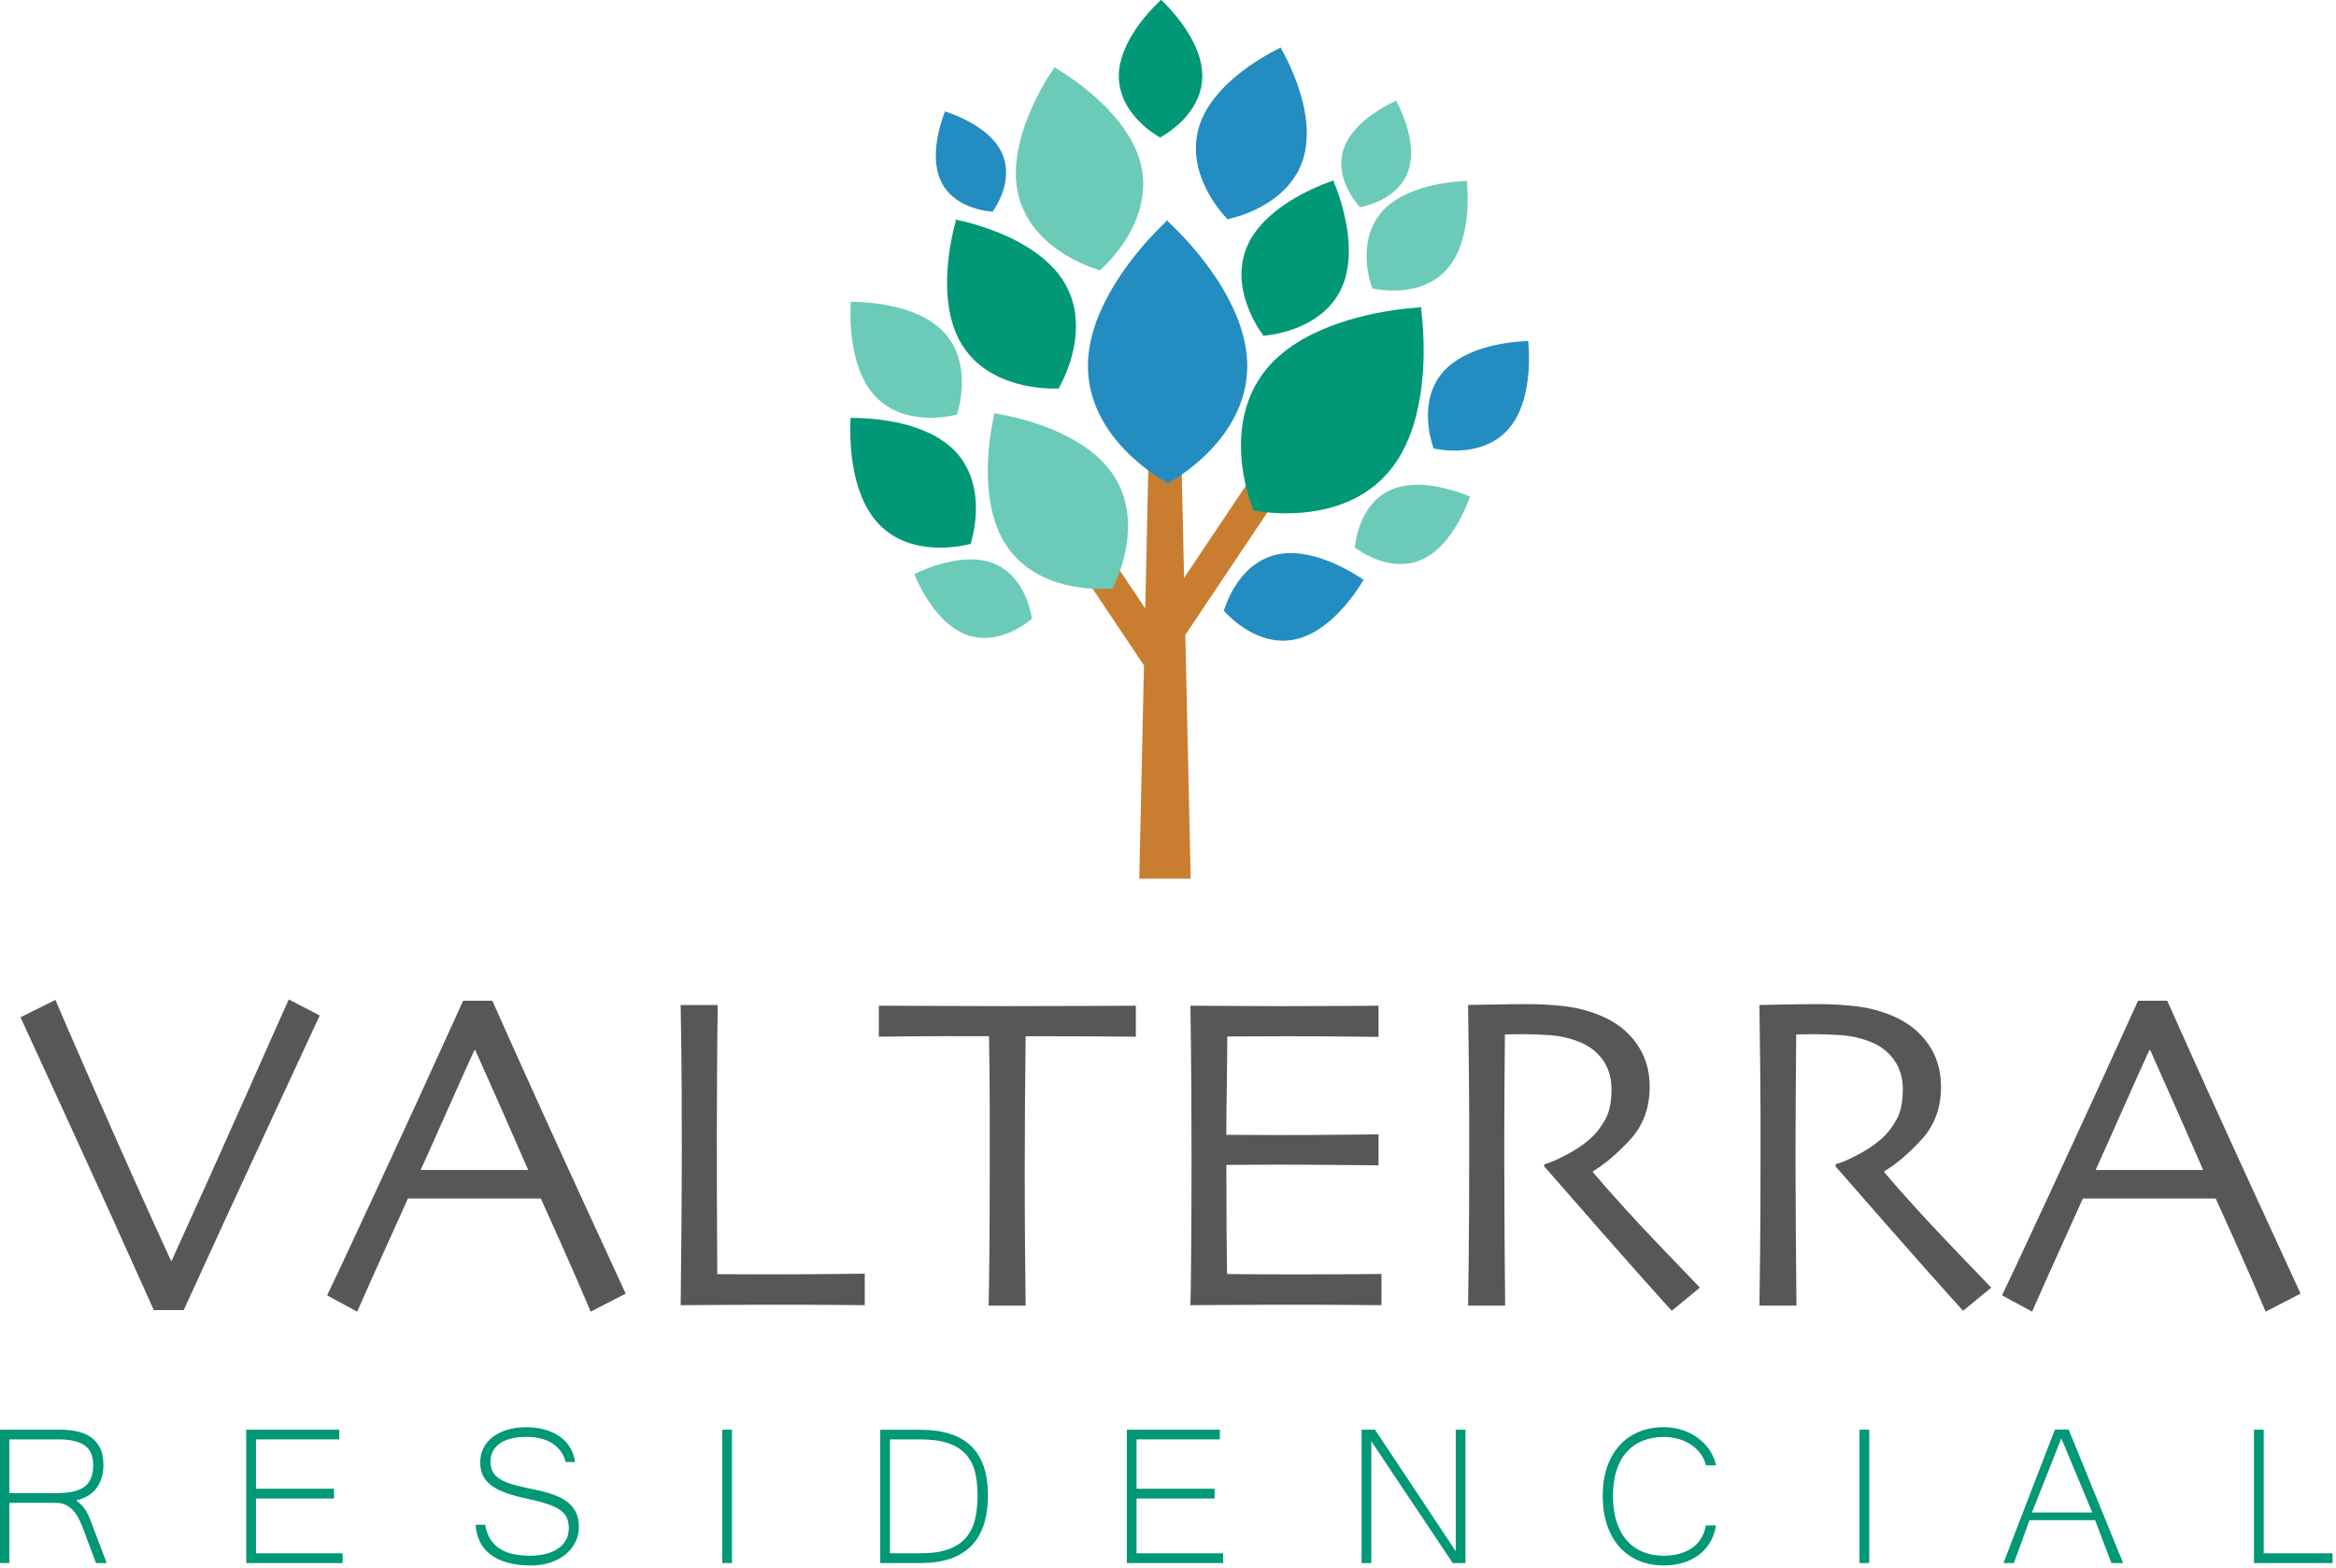 <?xml version="1.0" encoding="UTF-8" standalone="no"?>
<!-- Created with Inkscape (http://www.inkscape.org/) -->

<svg
   width="236.574mm"
   height="158.75mm"
   viewBox="0 0 236.574 158.75"
   version="1.1"
   id="svg5"
   xml:space="preserve"
   inkscape:version="1.2.1 (9c6d41e410, 2022-07-14)"
   sodipodi:docname="valterra.svg"
   xmlns:inkscape="http://www.inkscape.org/namespaces/inkscape"
   xmlns:sodipodi="http://sodipodi.sourceforge.net/DTD/sodipodi-0.dtd"
   xmlns="http://www.w3.org/2000/svg"
   xmlns:svg="http://www.w3.org/2000/svg"><sodipodi:namedview
     id="namedview7"
     pagecolor="#ffffff"
     bordercolor="#000000"
     borderopacity="0.25"
     inkscape:showpageshadow="2"
     inkscape:pageopacity="0.0"
     inkscape:pagecheckerboard="0"
     inkscape:deskcolor="#d1d1d1"
     inkscape:document-units="mm"
     showgrid="false"
     inkscape:zoom="0.77415123"
     inkscape:cx="528.32055"
     inkscape:cy="371.37447"
     inkscape:window-width="1920"
     inkscape:window-height="1001"
     inkscape:window-x="2391"
     inkscape:window-y="-9"
     inkscape:window-maximized="1"
     inkscape:current-layer="layer1" /><defs
     id="defs2"><style
       id="style132">.cls-1{fill:#575756;}.cls-2{fill:#c97d31;}.cls-3{fill:#238dc1;}.cls-4{fill:#6bcbb8;}.cls-5{fill:#009877;}</style></defs><g
     inkscape:label="Capa 1"
     inkscape:groupmode="layer"
     id="layer1"
     transform="translate(94.248,-58.63)"><g
       id="g251"
       transform="matrix(0.248,0,0,0.248,-124.953,51.091)"
       style="stroke-width:1.065"><path
         class="cls-1"
         d="m 254.37,445.06 c -0.3,0.73 -6.77,14.67 -19.39,41.81 -12.61,27.14 -24.67,53.3 -36.15,78.49 h -12.2 c -12.65,-28.24 -24.75,-54.92 -36.3,-80.05 -11.54,-25.12 -17.6,-38.3 -18.15,-39.52 l 14.29,-7.1 c 0.42,1.22 5.94,13.95 16.54,38.18 10.61,24.23 20.83,47.04 30.67,68.43 h 0.18 c 10,-21.94 20.4,-45.04 31.17,-69.3 10.77,-24.26 16.34,-36.75 16.71,-37.49 l 12.62,6.55 z"
         id="path136"
         style="stroke-width:1.065" /><path
         class="cls-1"
         d="M 379.3,558.62 365.04,566 c -0.25,-0.67 -2.21,-5.23 -5.87,-13.66 -3.67,-8.44 -8.51,-19.28 -14.51,-32.54 h -54.27 c -6.45,14.24 -11.42,25.27 -14.92,33.09 -3.5,7.83 -5.43,12.19 -5.8,13.11 l -12.27,-6.65 c 1.59,-3.18 8.14,-17.18 19.66,-42.01 11.52,-24.83 23.48,-50.93 35.88,-78.29 h 11.91 c 12.22,27.37 24.23,53.88 36.03,79.53 11.79,25.65 17.93,39 18.42,40.04 z m -39.83,-50.55 c -3.24,-7.46 -6.65,-15.26 -10.25,-23.39 -3.6,-8.13 -7.38,-16.63 -11.34,-25.51 l -0.37,0.08 c -3.07,6.71 -6.77,14.97 -11.12,24.77 -4.34,9.8 -7.92,17.81 -10.76,24.04 l -0.04,0.09 h 43.91 l -0.04,-0.09 z"
         id="path138"
         style="stroke-width:1.065" /><path
         class="cls-1"
         d="m 476.93,563.35 c -0.73,0 -4.6,-0.03 -11.6,-0.09 -7,-0.06 -15.93,-0.1 -26.81,-0.1 -7.16,0 -13.94,0.04 -20.39,0.1 -6.45,0.06 -11.91,0.09 -16.36,0.09 0.12,-10.51 0.23,-21.16 0.32,-31.95 0.09,-10.78 0.14,-21.37 0.14,-31.76 0,-17.36 -0.06,-30.59 -0.18,-39.69 -0.12,-9.1 -0.21,-15.49 -0.28,-19.16 h 15.13 c -0.13,7.88 -0.22,16.98 -0.27,27.29 -0.07,10.32 -0.09,18.77 -0.09,25.37 0,16.06 0.02,29.46 0.09,40.2 0.05,10.75 0.09,16.43 0.09,17.04 2.5,0 5.53,0.01 9.07,0.04 3.54,0.04 6.75,0.04 9.63,0.04 10.93,0 20.45,-0.04 28.55,-0.14 8.1,-0.09 12.42,-0.14 12.97,-0.14 v 12.83 z"
         id="path140"
         style="stroke-width:1.065" /><path
         class="cls-1"
         d="m 587.65,453.72 c -0.98,0 -5.08,-0.03 -12.29,-0.09 -7.21,-0.06 -18.12,-0.1 -32.72,-0.1 -0.13,12.54 -0.22,22.05 -0.28,28.53 -0.06,6.48 -0.09,15.32 -0.09,26.51 0,11.19 0.04,21.7 0.13,32.8 0.1,11.1 0.17,18.48 0.24,22.15 h -15.12 c 0.12,-3.67 0.23,-11.16 0.32,-22.47 0.09,-11.31 0.14,-22.38 0.14,-33.21 v -25.37 c 0,-6.27 -0.09,-15.91 -0.28,-28.95 -13.02,-0.05 -23.58,-0.04 -31.67,0.05 -8.1,0.09 -12.55,0.14 -13.34,0.14 v -12.65 c 6.3,0 13.95,0.03 22.96,0.09 9.01,0.06 18.62,0.09 28.82,0.09 14.79,0 27.14,-0.03 37.08,-0.09 9.94,-0.06 15.29,-0.09 16.09,-0.09 v 12.65 z"
         id="path142"
         style="stroke-width:1.065" /><path
         class="cls-1"
         d="m 687.93,563.35 c -0.56,0 -4.61,-0.03 -12.19,-0.09 -7.58,-0.06 -16.96,-0.1 -28.14,-0.1 -7.76,0 -14.86,0.04 -21.31,0.1 -6.45,0.06 -11.91,0.09 -16.36,0.09 0.12,-3.55 0.22,-11.21 0.31,-23.01 0.09,-11.79 0.14,-23.98 0.14,-36.57 0,-6.91 -0.03,-16.04 -0.08,-27.41 -0.07,-11.37 -0.19,-23.13 -0.37,-35.29 4.33,0 9.76,0.03 16.27,0.09 6.51,0.06 13.21,0.09 20.12,0.09 11.67,0 21.17,-0.03 28.5,-0.09 7.34,-0.06 11.31,-0.09 11.92,-0.09 v 12.74 c -0.61,0 -4.44,-0.04 -11.5,-0.13 -7.06,-0.09 -15.84,-0.14 -26.35,-0.14 -4.58,0 -9.08,0.02 -13.48,0.05 -4.39,0.03 -7.88,0.05 -10.45,0.05 0,6.91 -0.06,13.79 -0.18,20.67 -0.13,6.87 -0.19,13.37 -0.19,19.48 2.74,0 6,0.01 9.76,0.04 3.76,0.03 7.11,0.05 10.04,0.05 10.76,0 20.36,-0.05 28.83,-0.14 8.46,-0.1 12.97,-0.14 13.52,-0.14 v 12.65 c -0.49,0 -5.53,-0.04 -15.12,-0.14 -9.59,-0.09 -18.37,-0.14 -26.3,-0.14 -2.94,0 -6.44,0.02 -10.5,0.05 -4.06,0.03 -7.48,0.04 -10.22,0.04 0,11.55 0.03,20.72 0.09,27.5 0.06,6.78 0.13,12.47 0.19,17.05 3.59,0.06 7.97,0.11 13.11,0.14 5.12,0.04 10.65,0.04 16.59,0.04 9.1,0 16.75,-0.03 22.96,-0.09 6.2,-0.06 9.67,-0.09 10.41,-0.09 v 12.74 z"
         id="path144"
         style="stroke-width:1.065" /><path
         class="cls-1"
         d="m 817.96,556.19 -11.47,9.44 c -1.34,-1.41 -6.11,-6.71 -14.29,-15.92 -8.18,-9.2 -20.79,-23.56 -37.82,-43.07 l 0.09,-0.83 c 2.32,-0.61 5.4,-1.94 9.26,-3.99 3.85,-2.05 7.09,-4.27 9.72,-6.65 2.26,-2.08 4.24,-4.65 5.92,-7.71 1.68,-3.06 2.52,-7.16 2.52,-12.29 0,-4.71 -1.24,-8.76 -3.71,-12.16 -2.47,-3.39 -5.88,-5.89 -10.22,-7.47 -3.54,-1.35 -7.28,-2.16 -11.18,-2.43 -3.91,-0.28 -7.51,-0.41 -10.82,-0.41 -2.2,0 -3.88,0.02 -5.04,0.05 -1.16,0.03 -2.01,0.04 -2.56,0.04 -0.13,11.62 -0.19,21.86 -0.23,30.73 -0.03,8.87 -0.04,15.14 -0.04,18.81 0,8.37 0.04,19.75 0.13,34.13 0.09,14.37 0.17,23.39 0.23,27.06 h -15.13 c 0.06,-3.67 0.15,-10.77 0.27,-21.31 0.12,-10.54 0.18,-23.66 0.18,-39.37 v -16.96 c 0,-8.25 -0.15,-23.28 -0.45,-45.1 0.61,0 3.66,-0.06 9.15,-0.18 5.5,-0.12 10.56,-0.18 15.2,-0.18 5.31,0 10.47,0.31 15.47,0.92 5.01,0.61 9.9,1.92 14.65,3.93 6.04,2.57 10.84,6.34 14.37,11.32 3.54,4.97 5.31,10.82 5.31,17.54 0,8.67 -2.66,15.89 -8,21.66 -5.34,5.77 -10.39,10.06 -15.14,12.87 v 0.46 c 8.38,9.79 17.56,19.88 27.55,30.28 9.99,10.4 15.36,15.99 16.1,16.79 z"
         id="path146"
         style="stroke-width:1.065" /><path
         class="cls-1"
         d="m 936.94,556.19 -11.48,9.44 c -1.34,-1.41 -6.1,-6.71 -14.29,-15.92 -8.18,-9.2 -20.8,-23.56 -37.83,-43.07 l 0.09,-0.83 c 2.32,-0.61 5.41,-1.94 9.26,-3.99 3.85,-2.05 7.09,-4.27 9.72,-6.65 2.26,-2.08 4.23,-4.65 5.91,-7.71 1.68,-3.06 2.53,-7.16 2.53,-12.29 0,-4.71 -1.24,-8.76 -3.72,-12.16 -2.47,-3.39 -5.88,-5.89 -10.22,-7.47 -3.55,-1.35 -7.28,-2.16 -11.18,-2.43 -3.91,-0.28 -7.52,-0.41 -10.82,-0.41 -2.2,0 -3.88,0.02 -5.04,0.05 -1.16,0.03 -2.01,0.04 -2.56,0.04 -0.12,11.62 -0.2,21.86 -0.23,30.73 -0.03,8.87 -0.04,15.14 -0.04,18.81 0,8.37 0.04,19.75 0.14,34.13 0.09,14.37 0.17,23.39 0.23,27.06 h -15.12 c 0.06,-3.67 0.15,-10.77 0.27,-21.31 0.12,-10.54 0.18,-23.66 0.18,-39.37 v -16.96 c 0,-8.25 -0.15,-23.28 -0.45,-45.1 0.6,0 3.66,-0.06 9.15,-0.18 5.49,-0.12 10.56,-0.18 15.2,-0.18 5.31,0 10.47,0.31 15.47,0.92 5,0.61 9.88,1.92 14.65,3.93 6.04,2.57 10.83,6.34 14.37,11.32 3.54,4.97 5.32,10.82 5.32,17.54 0,8.67 -2.68,15.89 -8.01,21.66 -5.33,5.77 -10.38,10.06 -15.14,12.87 v 0.46 c 8.37,9.79 17.56,19.88 27.55,30.28 10,10.4 15.36,15.99 16.1,16.79 z"
         id="path148"
         style="stroke-width:1.065" /><path
         class="cls-1"
         d="m 1063.27,558.62 -14.26,7.38 c -0.25,-0.67 -2.21,-5.23 -5.87,-13.66 -3.66,-8.44 -8.51,-19.28 -14.52,-32.54 h -54.26 c -6.45,14.24 -11.42,25.27 -14.92,33.09 -3.5,7.83 -5.43,12.19 -5.8,13.11 l -12.28,-6.65 c 1.58,-3.18 8.14,-17.18 19.66,-42.01 11.52,-24.83 23.48,-50.93 35.89,-78.29 h 11.91 c 12.22,27.37 24.23,53.88 36.03,79.53 11.79,25.65 17.93,39 18.42,40.04 z m -39.82,-50.55 c -3.24,-7.46 -6.65,-15.26 -10.26,-23.39 -3.59,-8.13 -7.37,-16.63 -11.33,-25.51 l -0.36,0.08 c -3.08,6.71 -6.78,14.97 -11.12,24.77 -4.34,9.8 -7.93,17.81 -10.76,24.04 l -0.05,0.09 h 43.92 l -0.04,-0.09 z"
         id="path150"
         style="stroke-width:1.065" /><path
         class="cls-5"
         d="m 167.39,668.66 h -4.38 l -5.42,-14.48 c -0.54,-1.39 -1.13,-2.7 -1.76,-3.93 -0.65,-1.23 -1.41,-2.3 -2.27,-3.21 -0.87,-0.91 -1.85,-1.63 -2.96,-2.16 -1.11,-0.53 -2.42,-0.8 -3.91,-0.8 h -19.06 v 24.57 h -3.98 v -54.48 h 24.52 c 2.29,0 4.5,0.21 6.65,0.63 2.14,0.42 4.04,1.15 5.73,2.21 1.66,1.06 3.01,2.53 4,4.4 0.99,1.88 1.49,4.27 1.49,7.19 0,1.82 -0.22,3.52 -0.68,5.1 -0.44,1.58 -1.13,2.98 -2.04,4.23 -0.91,1.24 -2.07,2.3 -3.48,3.19 -1.42,0.88 -3.06,1.52 -4.95,1.91 1.02,0.8 1.88,1.56 2.54,2.29 0.66,0.73 1.23,1.51 1.71,2.34 0.49,0.83 0.92,1.75 1.3,2.74 0.38,0.99 0.82,2.14 1.32,3.44 l 5.62,14.82 z M 127.64,640.1 h 18.91 c 2.69,0 4.99,-0.2 6.91,-0.59 1.92,-0.4 3.51,-1.05 4.75,-1.96 1.25,-0.91 2.16,-2.1 2.77,-3.56 0.59,-1.46 0.89,-3.25 0.89,-5.38 0,-3.75 -1.19,-6.43 -3.56,-8.04 -2.38,-1.61 -5.92,-2.41 -10.62,-2.41 h -20.05 z"
         id="path152"
         style="stroke-width:1.065" /><polygon
         class="cls-5"
         points="228.34,642.3 228.34,664.68 263.71,664.68 263.71,668.66 224.36,668.66 224.36,614.18 262.37,614.18 262.37,618.16 228.34,618.16 228.34,638.31 260.22,638.31 260.22,642.3 "
         id="polygon154"
         style="stroke-width:1.065" /><path
         class="cls-5"
         d="m 340.67,669.65 c -3.68,0 -6.9,-0.39 -9.65,-1.17 -2.75,-0.78 -5.07,-1.89 -6.94,-3.34 -1.88,-1.44 -3.32,-3.18 -4.31,-5.22 -0.99,-2.04 -1.57,-4.33 -1.74,-6.89 h 3.93 c 0.4,2.45 1.14,4.49 2.24,6.12 1.1,1.63 2.45,2.92 4.05,3.88 1.61,0.96 3.44,1.65 5.5,2.04 2.05,0.39 4.24,0.59 6.56,0.59 2.32,0 4.6,-0.26 6.55,-0.77 1.93,-0.51 3.59,-1.27 4.97,-2.24 1.38,-0.98 2.43,-2.16 3.16,-3.53 0.72,-1.37 1.09,-2.93 1.09,-4.65 0,-1.82 -0.31,-3.36 -0.94,-4.6 -0.64,-1.25 -1.69,-2.33 -3.19,-3.26 -1.49,-0.92 -3.46,-1.75 -5.89,-2.49 -2.44,-0.72 -5.46,-1.47 -9.08,-2.23 -2.98,-0.67 -5.55,-1.43 -7.69,-2.29 -2.14,-0.86 -3.9,-1.87 -5.3,-3.01 -1.39,-1.14 -2.42,-2.45 -3.08,-3.93 -0.67,-1.47 -1,-3.19 -1,-5.15 0,-2.12 0.45,-4.06 1.34,-5.82 0.89,-1.76 2.16,-3.26 3.81,-4.53 1.64,-1.26 3.62,-2.23 5.92,-2.93 2.3,-0.69 4.85,-1.04 7.63,-1.04 2.78,0 5.34,0.32 7.66,0.97 2.32,0.65 4.35,1.58 6.09,2.81 1.74,1.22 3.15,2.72 4.23,4.47 1.07,1.76 1.76,3.76 2.05,5.97 h -3.82 c -0.37,-1.46 -0.96,-2.81 -1.79,-4.08 -0.83,-1.26 -1.9,-2.35 -3.22,-3.26 -1.3,-0.92 -2.87,-1.62 -4.66,-2.14 -1.82,-0.52 -3.88,-0.78 -6.21,-0.78 -4.87,0 -8.56,0.9 -11.07,2.69 -2.5,1.79 -3.76,4.25 -3.76,7.37 0,1.42 0.24,2.67 0.7,3.73 0.46,1.06 1.26,2.01 2.37,2.86 1.11,0.85 2.57,1.59 4.39,2.24 1.83,0.65 4.1,1.25 6.82,1.82 1.6,0.33 3.23,0.68 4.92,1.04 1.69,0.37 3.35,0.8 4.95,1.3 1.61,0.5 3.14,1.11 4.59,1.84 1.47,0.73 2.73,1.62 3.81,2.68 1.08,1.06 1.94,2.33 2.59,3.81 0.65,1.47 0.97,3.22 0.97,5.25 0,2.32 -0.49,4.46 -1.48,6.39 -0.97,1.94 -2.34,3.61 -4.07,5.02 -1.74,1.42 -3.82,2.51 -6.22,3.29 -2.4,0.78 -5.01,1.17 -7.83,1.17"
         id="path156"
         style="stroke-width:1.065" /><rect
         class="cls-5"
         x="418.73"
         y="614.18"
         width="3.98"
         height="54.48"
         id="rect158"
         style="stroke-width:1.065" /><path
         class="cls-5"
         d="m 527.23,641 c 0,18.44 -9.17,27.66 -27.5,27.66 h -16.47 v -54.42 h 16.47 c 9.18,0 16.07,2.21 20.65,6.64 4.57,4.43 6.86,11.14 6.86,20.12 m -4.23,0 c 0,-3.59 -0.35,-6.79 -1.06,-9.6 -0.72,-2.82 -1.97,-5.21 -3.76,-7.19 -1.79,-1.98 -4.19,-3.47 -7.19,-4.5 -3,-1.03 -6.79,-1.54 -11.37,-1.54 h -12.39 v 46.51 h 12.39 c 4.54,0 8.32,-0.53 11.32,-1.59 3,-1.06 5.39,-2.62 7.19,-4.65 1.79,-2.04 3.05,-4.52 3.78,-7.44 0.73,-2.92 1.09,-6.25 1.09,-9.99"
         id="path160"
         style="stroke-width:1.065" /><polygon
         class="cls-5"
         points="587.93,642.3 587.93,664.68 623.3,664.68 623.3,668.66 583.96,668.66 583.96,614.18 621.96,614.18 621.96,618.16 587.93,618.16 587.93,638.31 619.82,638.31 619.82,642.3 "
         id="polygon162"
         style="stroke-width:1.065" /><polygon
         class="cls-5"
         points="722.26,614.18 722.26,668.66 717.04,668.66 683.8,618.91 683.8,668.66 679.82,668.66 679.82,614.18 685.3,614.18 718.28,663.84 718.28,614.18 "
         id="polygon164"
         style="stroke-width:1.065" /><path
         class="cls-5"
         d="m 820.42,628.76 c -0.36,-1.62 -1.04,-3.14 -2.04,-4.56 -0.99,-1.41 -2.24,-2.64 -3.72,-3.68 -1.5,-1.04 -3.21,-1.87 -5.15,-2.46 -1.94,-0.6 -4.03,-0.9 -6.24,-0.9 -3.16,0 -6.01,0.52 -8.58,1.55 -2.57,1.02 -4.76,2.55 -6.57,4.55 -1.81,2.01 -3.21,4.52 -4.18,7.51 -0.97,3 -1.47,6.49 -1.47,10.47 0,3.98 0.5,7.49 1.47,10.52 0.98,3.04 2.37,5.58 4.18,7.64 1.81,2.05 3.98,3.61 6.52,4.67 2.53,1.06 5.36,1.59 8.48,1.59 4.7,0 8.58,-1.05 11.64,-3.16 3.05,-2.11 4.93,-5.18 5.67,-9.23 h 4.13 c -0.4,2.59 -1.22,4.9 -2.44,6.94 -1.22,2.04 -2.76,3.76 -4.62,5.15 -1.86,1.4 -4,2.45 -6.42,3.18 -2.43,0.73 -5.04,1.1 -7.85,1.1 -3.85,0 -7.31,-0.67 -10.38,-2.01 -3.07,-1.35 -5.68,-3.24 -7.84,-5.7 -2.15,-2.45 -3.81,-5.43 -4.98,-8.93 -1.16,-3.5 -1.73,-7.42 -1.73,-11.77 0,-4.35 0.57,-8.19 1.73,-11.64 1.17,-3.45 2.83,-6.39 5.01,-8.83 2.17,-2.44 4.79,-4.31 7.86,-5.63 3.06,-1.31 6.51,-1.96 10.33,-1.96 2.62,0 5.11,0.38 7.48,1.14 2.37,0.77 4.51,1.83 6.4,3.21 1.88,1.38 3.48,3.02 4.77,4.93 1.29,1.91 2.19,4 2.69,6.29 h -4.13 z"
         id="path166"
         style="stroke-width:1.065" /><rect
         class="cls-5"
         x="883.15"
         y="614.18"
         width="3.98"
         height="54.48"
         id="rect168"
         style="stroke-width:1.065" /><path
         class="cls-5"
         d="m 990.81,668.66 h -4.78 l -6.67,-17.51 h -26.81 c -0.96,2.75 -2.01,5.66 -3.13,8.73 -1.13,3.07 -2.21,6 -3.24,8.78 h -4.23 c 1.79,-4.71 3.56,-9.32 5.29,-13.83 1.75,-4.51 3.49,-9 5.21,-13.46 1.72,-4.46 3.46,-8.95 5.19,-13.46 1.75,-4.51 3.52,-9.11 5.31,-13.78 h 5.62 z m -12.6,-20.65 -12.63,-30.3 -12,30.3 h 24.62 z"
         id="path170"
         style="stroke-width:1.065" /><polygon
         class="cls-5"
         points="1048.22,614.18 1048.22,664.68 1076.34,664.68 1076.34,668.66 1044.24,668.66 1044.24,614.18 "
         id="polygon172"
         style="stroke-width:1.065" /><polygon
         class="cls-2"
         points="589.05,389.21 610.05,389.21 607.85,289.65 652.75,222.6 641.64,215.17 607.34,266.39 606.23,216.02 592.86,216.02 591.48,278.85 560.56,232.68 549.46,240.12 590.96,302.11 "
         id="polygon174"
         style="stroke-width:1.065" /><path
         class="cls-4"
         d="m 533.04,262.22 v -0.12 c 0,0 -0.21,-0.01 -0.21,-0.01 -1.09,-0.66 -2.25,-1.25 -3.53,-1.73 -5.01,-1.91 -10.67,-1.81 -15.82,-0.93 h -0.22 v 0.04 c -7.84,1.38 -14.45,4.56 -15.8,5.24 l -0.19,-0.07 -0.15,0.4 0.18,0.07 c 0.72,1.81 5.23,12.54 13.15,19.55 l 0.11,0.2 0.07,-0.04 c 2.26,1.97 4.78,3.63 7.58,4.69 12.99,4.94 25.2,-4.89 26.8,-6.25 l 0.12,0.04 0.15,-0.4 -0.11,-0.04 c -0.26,-1.87 -2.38,-14.47 -12.14,-20.63"
         id="path176"
         style="stroke-width:1.065" /><path
         class="cls-4"
         d="m 724.17,233.39 -0.18,-0.4 -0.18,0.08 c -1.79,-0.78 -12.54,-5.25 -23.09,-4.67 l -0.22,-0.06 -0.02,0.08 c -2.99,0.19 -5.96,0.78 -8.68,1.99 -12.71,5.61 -14.49,21.18 -14.69,23.29 l -0.1,0.04 0.16,0.4 0.11,-0.05 c 1.51,1.15 11.86,8.62 23.14,6.14 l 0.07,0.09 0.16,-0.15 c 1.24,-0.29 2.48,-0.69 3.72,-1.24 4.91,-2.17 8.87,-6.2 11.91,-10.45 l 0.16,-0.16 -0.03,-0.03 c 4.6,-6.49 7.07,-13.39 7.56,-14.82 l 0.18,-0.08 z"
         id="path178"
         style="stroke-width:1.065" /><path
         class="cls-4"
         d="m 581.61,230.26 0.12,-0.16 -0.29,-0.22 c -0.84,-1.95 -1.88,-3.89 -3.15,-5.78 -5.04,-7.46 -12.89,-12.79 -20.81,-16.56 l -0.31,-0.22 -0.04,0.05 c -12.07,-5.67 -24.2,-7.71 -26.71,-8.08 l -0.19,-0.27 -0.6,0.4 0.18,0.27 c -0.76,3.17 -4.94,22.26 -0.86,39.52 l -0.04,0.39 h 0.13 c 1.2,4.89 3.06,9.61 5.87,13.77 13.04,19.32 39.28,17.64 42.81,17.33 l 0.1,0.16 0.61,-0.4 -0.1,-0.17 c 1.44,-2.82 10.71,-22.14 3.27,-40.03"
         id="path180"
         style="stroke-width:1.065" /><path
         class="cls-5"
         d="m 519.81,252.58 0.11,0.12 0.44,-0.41 -0.12,-0.11 c 0.79,-2.5 5.67,-19.46 -2.83,-32.96 l 0.09,-0.15 -0.27,-0.14 c -0.95,-1.47 -2.06,-2.9 -3.35,-4.26 -5.12,-5.37 -12.22,-8.62 -19.17,-10.6 l -0.29,-0.14 -0.02,0.05 c -10.59,-2.96 -20.72,-2.94 -22.8,-2.91 l -0.19,-0.19 -0.44,0.41 0.19,0.19 c -0.18,2.68 -0.98,18.75 4.71,32.21 l 0.02,0.32 H 476 c 1.65,3.79 3.8,7.37 6.65,10.36 13.24,13.9 34.31,8.94 37.14,8.2"
         id="path182"
         style="stroke-width:1.065" /><path
         class="cls-3"
         d="m 680.34,266.97 c -1.81,-1.27 -12.8,-8.65 -24.69,-10.37 l -0.23,-0.12 -0.05,0.08 c -3.38,-0.46 -6.81,-0.46 -10.12,0.28 -15.42,3.41 -20.89,20.37 -21.56,22.67 l -0.14,0.03 0.11,0.48 0.13,-0.03 c 1.42,1.62 11.29,12.27 24.42,12.02 l 0.07,0.12 0.21,-0.13 c 1.44,-0.04 2.91,-0.22 4.42,-0.55 5.97,-1.32 11.28,-4.94 15.61,-8.99 l 0.21,-0.14 -0.02,-0.04 c 6.58,-6.2 10.89,-13.34 11.74,-14.82 l 0.21,-0.05 -0.1,-0.48 -0.22,0.05 z"
         id="path184"
         style="stroke-width:1.065" /><path
         class="cls-5"
         d="m 704.14,156.53 0.26,-0.31 -0.7,-0.58 -0.26,0.32 c -4.07,0.22 -28.35,1.94 -47.56,12.92 l -0.47,0.09 0.03,0.16 c -5.42,3.16 -10.41,7.05 -14.38,11.87 -18.5,22.41 -7.23,53.2 -5.61,57.32 l -0.16,0.19 0.69,0.58 0.16,-0.19 c 3.88,0.74 30.26,5.01 49.02,-10.22 l 0.24,0.1 0.16,-0.43 c 2.04,-1.69 3.99,-3.61 5.79,-5.81 7.15,-8.66 10.76,-19.92 12.46,-30.72 l 0.15,-0.45 -0.08,-0.03 c 2.52,-16.44 0.67,-31.67 0.24,-34.8"
         id="path186"
         style="stroke-width:1.065" /><path
         class="cls-5"
         d="m 640.17,120.58 0.05,0.1 c -2.84,2.9 -5.29,6.17 -6.94,9.86 -7.7,17.14 4.59,34.4 6.31,36.68 l -0.07,0.15 0.53,0.24 0.06,-0.15 c 2.55,-0.21 19.73,-2.05 28.82,-14.75 l 0.17,0.02 0.02,-0.29 c 0.99,-1.4 1.87,-2.93 2.62,-4.61 2.98,-6.62 3.3,-14.26 2.52,-21.28 v -0.31 c 0,0 -0.03,0 -0.03,0 -1.24,-10.68 -5.01,-19.85 -5.81,-21.73 l 0.1,-0.24 -0.53,-0.24 -0.11,0.24 c -2.49,0.83 -17.34,6.06 -27.43,16.19 l -0.28,0.14 z"
         id="path188"
         style="stroke-width:1.065" /><path
         class="cls-5"
         d="m 561.13,151.45 0.12,-0.14 -0.26,-0.23 c -0.7,-1.85 -1.58,-3.71 -2.69,-5.53 -4.36,-7.2 -11.46,-12.53 -18.68,-16.4 l -0.28,-0.22 -0.03,0.04 c -11.03,-5.84 -22.27,-8.29 -24.59,-8.75 l -0.16,-0.26 -0.58,0.35 0.16,0.27 c -0.85,2.93 -5.63,20.56 -2.58,36.86 l -0.05,0.37 h 0.13 c 0.9,4.63 2.43,9.12 4.86,13.13 11.31,18.63 35.9,18.24 39.21,18.1 l 0.1,0.15 0.58,-0.35 -0.1,-0.16 c 1.49,-2.58 11.02,-20.2 4.85,-37.24"
         id="path190"
         style="stroke-width:1.065" /><path
         class="cls-4"
         d="m 678.97,114.93 0.36,0.12 0.03,-0.1 c 1.67,-0.3 12.85,-2.59 18.04,-11.51 h 0.11 c 0,0 0,-0.19 0,-0.19 0.56,-0.99 1.05,-2.05 1.43,-3.2 1.55,-4.54 1.28,-9.59 0.34,-14.16 v -0.2 h -0.05 c -1.48,-6.95 -4.53,-12.75 -5.18,-13.94 l 0.06,-0.16 -0.37,-0.13 -0.06,0.17 c -1.59,0.7 -11.03,5.07 -17.03,12.36 l -0.18,0.11 0.04,0.06 c -1.68,2.08 -3.09,4.39 -3.96,6.92 -4,11.75 5.17,22.34 6.44,23.74 l -0.03,0.1 z"
         id="path192"
         style="stroke-width:1.065" /><path
         class="cls-4"
         d="m 512.31,170.04 0.07,-0.13 -0.24,-0.13 c -0.84,-1.31 -1.81,-2.59 -2.96,-3.8 -4.52,-4.81 -10.83,-7.74 -16.99,-9.53 l -0.25,-0.12 -0.03,0.04 c -9.39,-2.68 -18.42,-2.72 -20.27,-2.7 l -0.16,-0.17 -0.39,0.36 0.17,0.17 c -0.18,2.39 -0.97,16.68 4.03,28.68 l 0.02,0.29 h 0.09 c 1.45,3.38 3.35,6.58 5.87,9.25 11.71,12.44 30.49,8.14 33.01,7.49 l 0.1,0.1 0.38,-0.36 -0.1,-0.11 c 0.72,-2.21 5.14,-17.28 -2.35,-29.34"
         id="path194"
         style="stroke-width:1.065" /><path
         class="cls-5"
         d="m 597.31,86.39 v 0.13 h 0.47 c 0,0 0,-0.12 0,-0.12 1.83,-0.98 13.94,-7.95 16.52,-20.32 l 0.13,-0.03 -0.07,-0.23 c 0.26,-1.36 0.41,-2.78 0.43,-4.27 0.04,-5.87 -2.21,-11.63 -5.08,-16.57 l -0.09,-0.23 h -0.04 c -4.4,-7.48 -10.17,-13.06 -11.37,-14.18 v -0.21 h -0.48 c 0,0 0,0.21 0,0.21 -1.58,1.43 -10.86,10.14 -15.02,20.93 l -0.17,0.2 0.07,0.05 c -1.16,3.07 -1.91,6.29 -1.91,9.56 -0.12,15.2 14.6,23.97 16.62,25.1"
         id="path196"
         style="stroke-width:1.065" /><path
         class="cls-3"
         d="m 632.54,188.26 -0.14,-0.44 c 0.48,-2.59 0.74,-5.31 0.74,-8.14 -0.04,-11.19 -4.47,-22.13 -10.04,-31.5 l -0.17,-0.44 -0.08,0.02 c -8.55,-14.21 -19.67,-24.7 -22.01,-26.82 v -0.4 h -0.9 v 0.41 c -2.98,2.75 -20.51,19.57 -28.22,40.23 l -0.31,0.37 0.13,0.1 c -2.14,5.88 -3.49,12.04 -3.46,18.27 0.11,28.98 28.38,45.39 32.24,47.51 v 0.24 h 0.91 v -0.24 c 3.45,-1.92 26.39,-15.46 31.06,-39.09 l 0.24,-0.08 z"
         id="path198"
         style="stroke-width:1.065" /><path
         class="cls-4"
         d="m 539.53,109.38 c 5.02,22.4 29.69,30.29 33.05,31.27 l 0.03,0.19 0.7,-0.15 -0.04,-0.19 c 2.34,-2.07 17.78,-16.45 17.38,-35.54 l 0.18,-0.1 -0.19,-0.31 c -0.07,-2.09 -0.33,-4.23 -0.82,-6.42 -1.93,-8.66 -7.22,-16.36 -13.13,-22.66 l -0.2,-0.32 -0.06,0.03 C 567.39,65.64 557,59.42 554.83,58.17 l -0.07,-0.31 -0.7,0.15 0.07,0.32 c -1.83,2.64 -12.53,18.63 -14.98,35.93 l -0.18,0.34 0.13,0.06 c -0.66,4.91 -0.65,9.91 0.43,14.73"
         id="path200"
         style="stroke-width:1.065" /><path
         class="cls-3"
         d="m 613.5,82 c -5.87,18.94 9.21,35.45 11.29,37.63 l -0.04,0.16 0.59,0.18 0.05,-0.16 c 2.65,-0.54 20.39,-4.68 28.29,-19.14 h 0.18 v -0.31 c 0.84,-1.6 1.57,-3.31 2.14,-5.17 2.26,-7.32 1.63,-15.36 -0.09,-22.61 l -0.03,-0.32 h -0.06 C 653.16,61.23 648.05,52.1 646.96,50.24 l 0.08,-0.26 -0.59,-0.19 -0.08,0.27 c -2.52,1.19 -17.4,8.57 -26.67,20.47 l -0.28,0.18 0.06,0.1 c -2.6,3.4 -4.74,7.14 -6,11.21"
         id="path202"
         style="stroke-width:1.065" /><path
         class="cls-3"
         d="m 747.88,170.01 0.14,-0.17 -0.36,-0.32 -0.15,0.17 c -2.21,0.04 -15.44,0.55 -26.06,6.18 l -0.26,0.04 0.02,0.09 c -3,1.62 -5.77,3.64 -8.03,6.19 -10.44,11.85 -4.86,28.77 -4.05,31.03 l -0.09,0.1 0.37,0.33 0.09,-0.1 c 2.09,0.47 16.36,3.25 26.81,-4.69 l 0.13,0.05 0.09,-0.23 c 1.14,-0.89 2.23,-1.89 3.25,-3.05 4.04,-4.58 6.19,-10.63 7.31,-16.46 l 0.09,-0.24 -0.04,-0.02 c 1.66,-8.88 0.93,-17.19 0.75,-18.89"
         id="path204"
         style="stroke-width:1.065" /><path
         class="cls-4"
         d="m 696.15,110.55 v 0.09 c -2.98,1.62 -5.76,3.64 -8,6.19 -10.44,11.85 -4.87,28.77 -4.06,31.03 l -0.08,0.1 0.37,0.33 0.08,-0.1 c 2.1,0.47 16.35,3.25 26.82,-4.69 l 0.12,0.06 0.1,-0.23 c 1.14,-0.89 2.23,-1.89 3.25,-3.05 4.03,-4.58 6.19,-10.63 7.31,-16.46 l 0.08,-0.24 -0.03,-0.02 c 1.65,-8.88 0.92,-17.19 0.74,-18.89 l 0.15,-0.17 -0.36,-0.32 -0.16,0.16 c -2.21,0.04 -15.43,0.55 -26.05,6.18 l -0.26,0.04 z"
         id="path206"
         style="stroke-width:1.065" /><path
         class="cls-3"
         d="m 506.08,96.62 -0.05,0.2 h 0.07 c 0.24,2.65 0.83,5.24 1.97,7.62 5.24,11.06 19,12.25 20.86,12.36 l 0.04,0.09 0.34,-0.16 -0.04,-0.09 c 0.97,-1.35 7.3,-10.65 4.83,-20.53 l 0.08,-0.08 -0.14,-0.14 c -0.28,-1.07 -0.67,-2.16 -1.18,-3.24 -2.03,-4.27 -5.68,-7.66 -9.5,-10.23 l -0.14,-0.14 -0.03,0.02 C 517.37,78.41 511.23,76.39 509.96,76 l -0.07,-0.15 -0.35,0.16 0.07,0.15 c -0.64,1.59 -4.32,11.17 -3.55,20.45"
         id="path208"
         style="stroke-width:1.065" /></g></g></svg>

